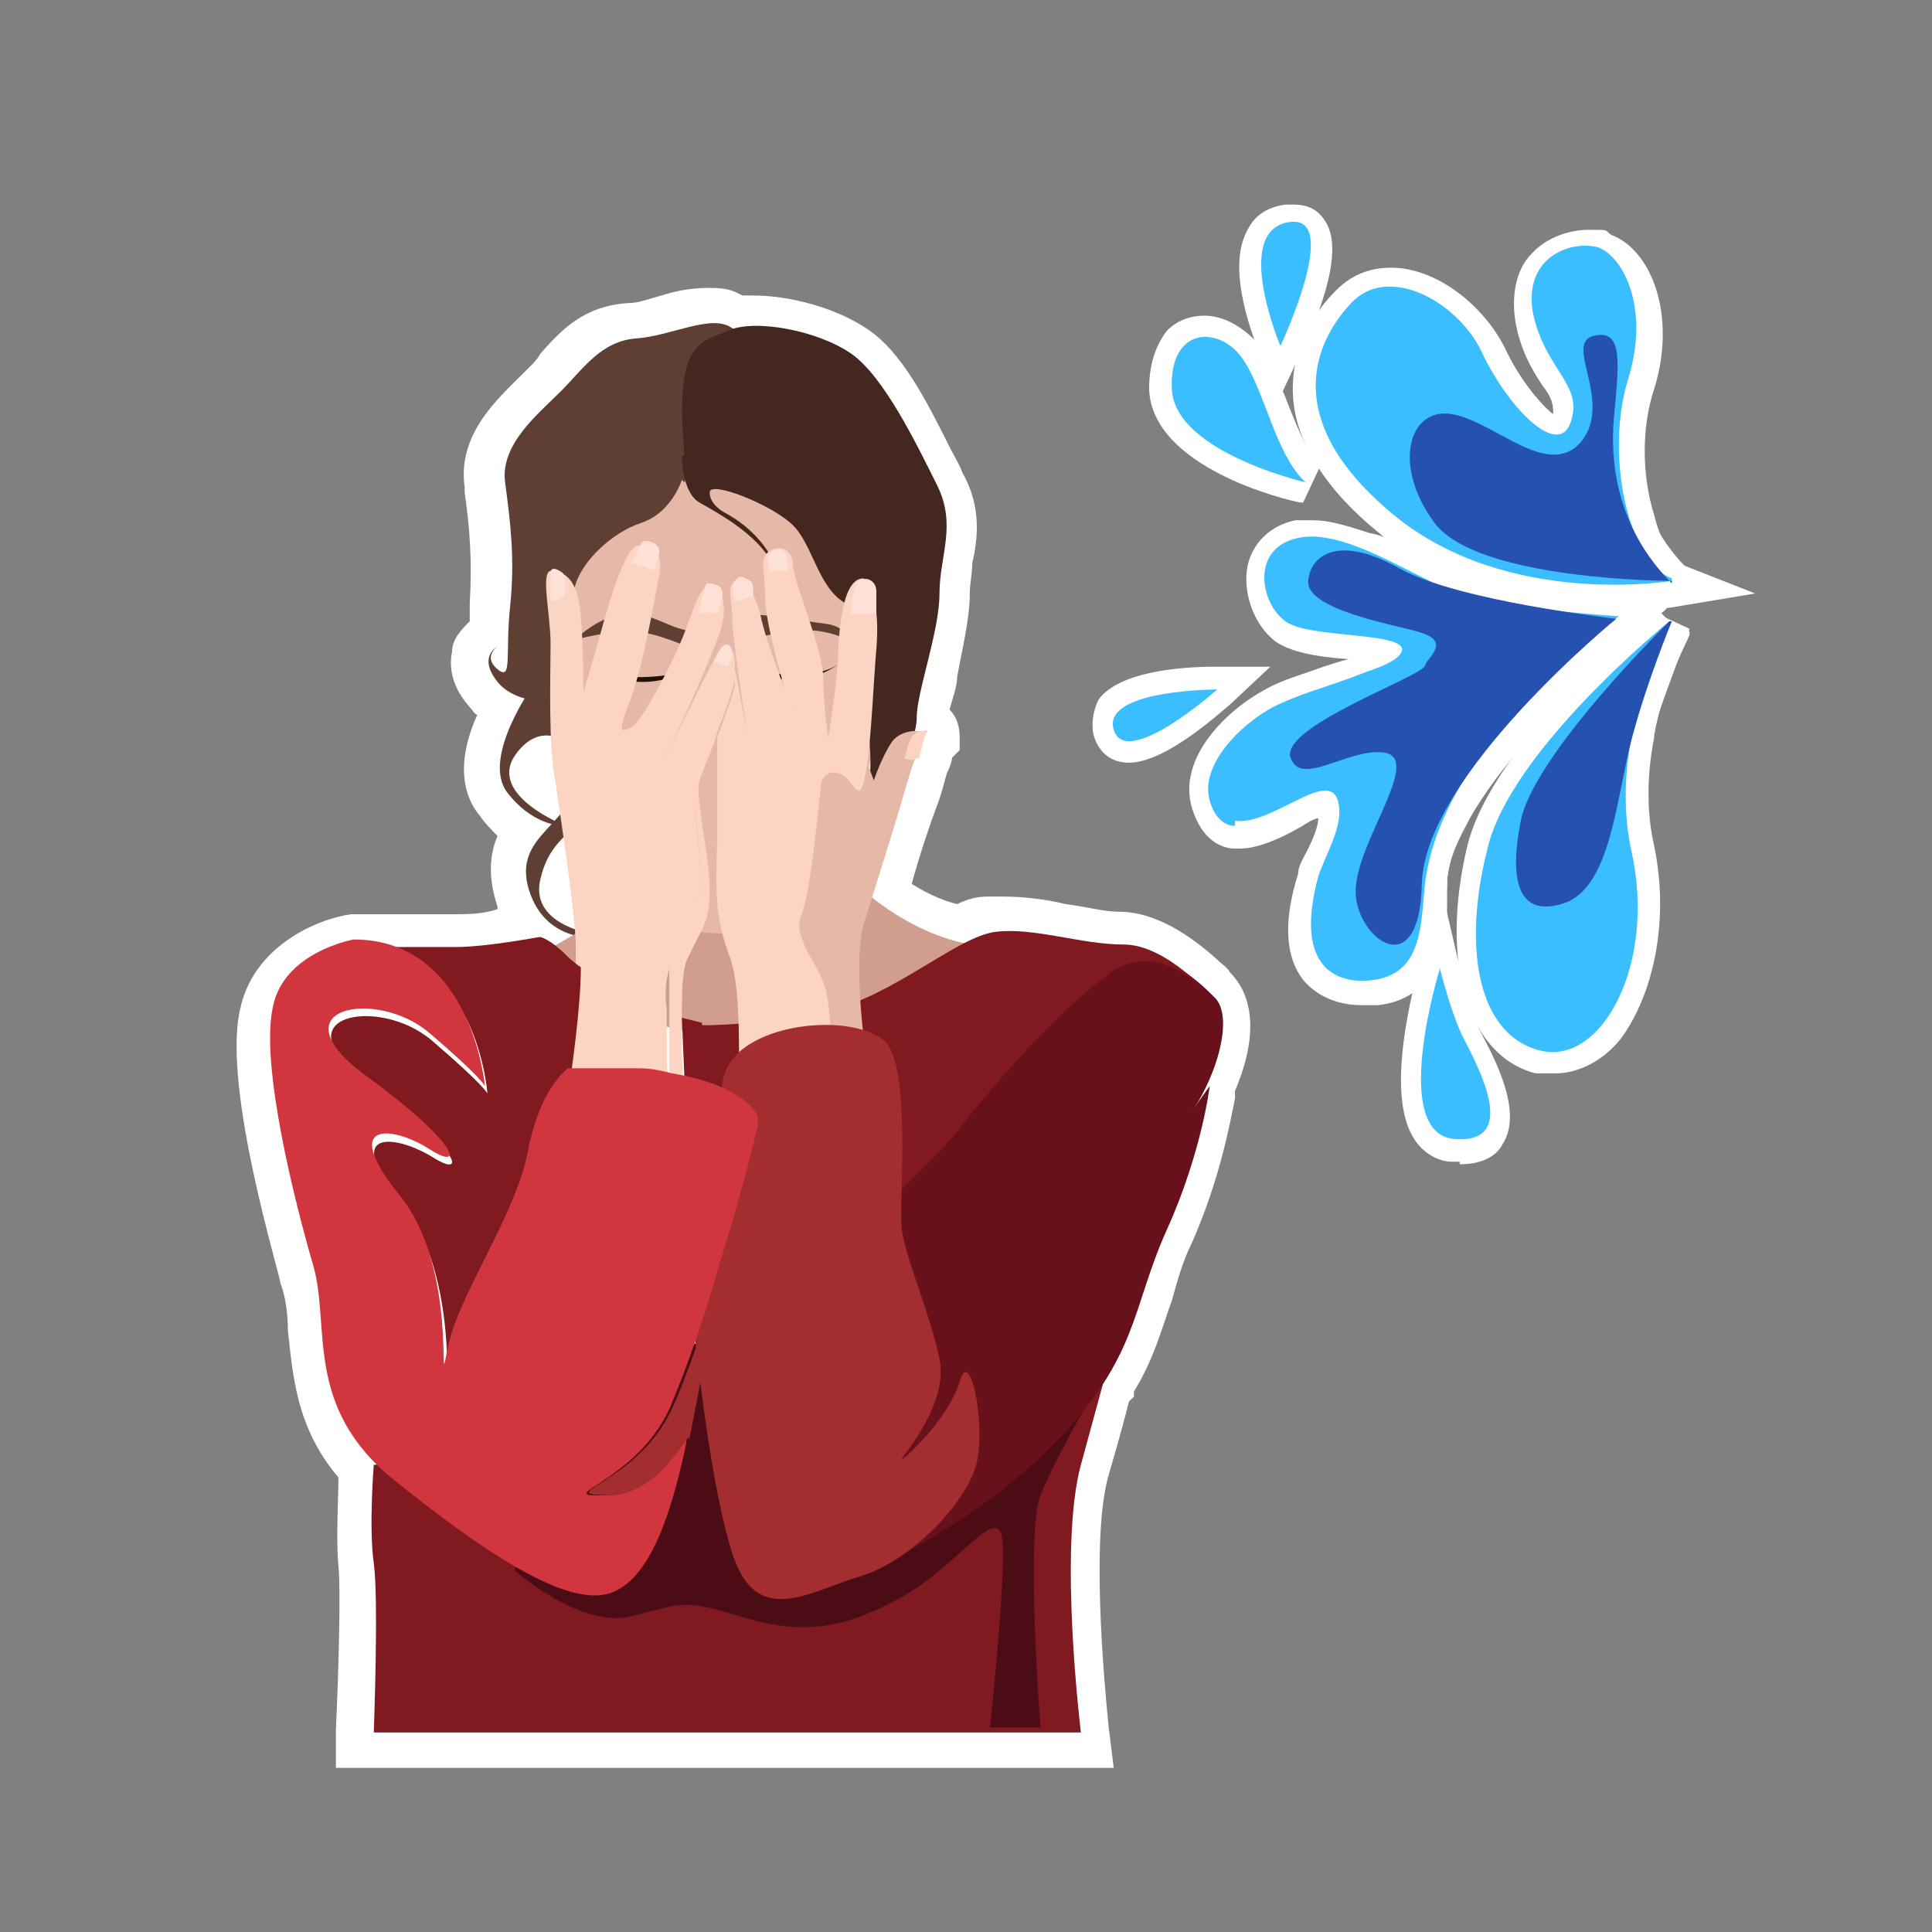 <?xml version="1.0" encoding="UTF-8"?>
<svg id="Livello_1" data-name="Livello 1" xmlns="http://www.w3.org/2000/svg" version="1.1" viewBox="0 0 76.5 76.5">
  <rect x="0" y="0" width="76.5" height="76.5" fill="#808080" stroke="none"/>
  <defs>
    <style>
      .cls-1 {
        fill: #68111a;
      }

      .cls-1, .cls-2, .cls-3, .cls-4, .cls-5, .cls-6, .cls-7, .cls-8, .cls-9, .cls-10, .cls-11, .cls-12, .cls-13, .cls-14, .cls-15 {
        stroke-width: 0px;
      }

      .cls-2 {
        fill: #ffe1d7;
      }

      .cls-3 {
        fill: #5f3f34;
      }

      .cls-4 {
        fill: #fbd4c3;
      }

      .cls-5 {
        fill: #3abeff;
      }

      .cls-6 {
        fill: #e5b8a8;
      }

      .cls-7 {
        fill: #d19d8c;
      }

      .cls-8 {
        fill: #44271f;
      }

      .cls-9 {
        fill: #811920;
      }

      .cls-10 {
        fill: #2551b0;
      }

      .cls-11 {
        fill: #4c0c15;
      }

      .cls-12 {
        fill: #d1363e;
      }

      .cls-13 {
        fill: #fff;
      }

      .cls-14 {
        fill: #a42d2f;
      }

      .cls-15 {
        fill: #221004;
      }
    </style>
  </defs>
  <path class="cls-13" d="M13.3,70v-1.5c.1-2.1.2-5.5.1-6.5-.1-1.1,0-2.6,0-3.5-1.7-2-1.8-4.1-2-5.8,0-.7-.1-1.4-.3-1.9,0-.3-2.3-7.7-1.6-10.8.5-2.5,3-3.6,4.4-3.8h.1s.1,0,.1,0c0,0,1.1,0,2.3,0s1.2,0,1.6,0c.5,0,1.1,0,1.7-.2,0,0,0,0,0-.1-.4-1.2-.3-2.1,0-2.8-.2-.2-.5-.5-.7-.8-.6-.7-1-2-.1-4-.1,0-.2-.2-.3-.3-.8-.9-.8-1.7-.7-2.2,0-.5.4-.9.7-1.2,0-.2,0-.5,0-.7.1-1.7,0-3-.2-4.4v-.2c-.3-2.1,1.3-3.5,2.3-4.5l.3-.3c.1-.1.3-.3.4-.5.8-.9,1.7-1.9,3.5-2,.4,0,.9-.2,1.3-.3.6-.2,1.2-.3,1.9-.3s.9.1,1.3.3c.1,0,.2,0,.4,0,1.5,0,3.3.5,4.5,1.3,1.4.9,2.4,2.9,3.3,4.7.2.4.4.7.5,1,.8,1.4.6,2.7.4,3.6,0,.4-.1.8-.1,1.2,0,1-.3,2.2-.5,3.3,0,.4-.2.9-.3,1.3,0,0,0,0,0,0,.3.3.4.7.4,1.1v.5l-.3.3c0,0,0,.2-.2.6-.1.3-.2.8-.4,1.3-.3.8-.7,2-1,3.1.8.5,1.4.7,1.8.8.4-.2.8-.3,1.2-.3.2,0,.4,0,.6,0,.8,0,1.7.1,2.5.3.8.1,1.5.3,2.1.3,1.5,0,2.9,1,3.9,1.9h0c.2.2.4.3.5.5h0c.7.7,1.3,2.1.2,4.7v.3h0c-.2,1-.6,3.2-1.7,5.7-.4.8-.6,1.6-.8,2.3-.4,1.1-.7,2.3-1.5,3.6v.2l-.2.2c-.1.4-.3,1.2-.8,2.9-.7,2.4-.2,8,0,10l.2,1.6H13.3Z"/>
  <g>
    <path class="cls-3" d="M21.2,27s-2.2,3-1.1,4.4,2.3,1.3,2.3,1.3c0,0-3.1-1.2-2-2.8s2.8-.5,2.4,1.2-2.6,2.1-1.8,4.3,3.2,1.7,3.2,1.7c0,0-3.3-.2-2.8-2.3s1.9-1.7,2.8-4.4,0-4,0-4l-3,.7Z"/>
    <path class="cls-9" d="M14.8,58s-.2,2.5,0,3.9,0,6.7,0,6.7h28s-.9-7.3,0-10.6l.9-3.3-25.9-1-2.9,4.3Z"/>
    <path class="cls-11" d="M20.4,62.2s2.6,2.3,4.6,1.8,2-.7,4.3,0,3.9.6,6.3-.7,4-4,4.1-2.2-.5,7.3-.5,7.3h2s-.6-7.7,0-9.2,2.4-4.6,2.4-4.6l-17.3-1.5-5.9,9Z"/>
    <path class="cls-1" d="M34,62.4s4.5-1.9,7.8-5.3,3-5.3,4.4-8.4,1.7-5.7,1.7-5.7l-13.8,19.5Z"/>
    <path class="cls-1" d="M37.8,59.3s3-4.1,4.6-7.4,4.1-6.7,5-8.2,1.4-3.5.7-4.2-2.5-2.5-4.6-1.1-9.3,9-9.3,9v10.6l3.7,1.2Z"/>
    <path class="cls-7" d="M25,35.7l-3.3,1.9s2.3,3,6.5,3.4,8.3-2,9.2-2.7,1.1-.9,1.1-.9c0,0-2.2-.2-4.6-2.4s-7.1-.7-8.9.6Z"/>
    <path class="cls-6" d="M27.2,18.7s-3.2.7-4.1,2.3-.6,4.2-.6,5.6,1.7,7.6,1.9,9,5,1.5,6.2,1.3,3-2.7,3.6-5.5,1.3-6.7-.4-9.2-1.8-3.7-6.7-3.6Z"/>
    <path class="cls-3" d="M27,19s-.4,1.3-1.6,1.7-2.3,1.5-2.6,2.4-.4,4.7-.4,4.7c0,0-1.9.2-2.7-.8s0-1.4,0-1.4c0,0-.6.4,0,.9s.3-.6.5-2.5,0-3.4-.2-4.9,1.3-2.7,2.2-3.6,1.6-2,3-2.1,3-1,3.8-.4-1,.1-1.3,2.2-.3,3.2-.6,3.9Z"/>
    <path class="cls-4" d="M27.2,38c-.2.5-.2,1.4-.2,2.3,0,.4,0,.8,0,1.2,0,.8.1,1.5.1,1.5h-.6c0,0,0-.1,0-.2,0,0,0-.1,0-.2,0,0,0,0,0-.1,0-.1,0-.2,0-.3,0,0,0-.2,0-.3,0-.1,0-.3,0-.4,0-.2,0-.4,0-.6,0,0,0-.1,0-.2,0-.2,0-.4,0-.6,0,0,0-.1,0-.2,0,0,0-.1,0-.2,0,0,0-.1,0-.2,0-.2,0-.4,0-.7h0c0,0,0-.2,0-.3,0,0,0,0,0-.1,0-.1,0-.3.1-.4.1-.3.3-.6.5-.9,1.1-1.4.4-4.5.4-5.4s0-.5.2-.9c-.2.8.4,3,.4,4.4s-.3,1.5-.8,2.6Z"/>
    <path class="cls-4" d="M31.4,28.2s0-.3-.2-.8c.1.3.2.6.2.8Z"/>
    <path class="cls-3" d="M22.8,25.3s1-1,2.1-1,1.7.7,2.7.7.3.7,0,.7-1.6-.7-2.6-.7-2.1.3-2.1.3Z"/>
    <path class="cls-3" d="M29.4,24.5s0,.5.2.7,1.7-.4,2.9-.2,1.5.7,1.5.7c0,0-.4-.9-1.3-1s-3.3-.6-3.2-.2Z"/>
    <path class="cls-15" d="M23.5,26.4s1.1.9,2.8.5l.3-.2s-2.1.4-3.1-.3Z"/>
    <path class="cls-15" d="M33.2,26.3s-1.1.9-2.8.5l-.3-.2s2.1.4,3.1-.3Z"/>
    <path class="cls-4" d="M29.1,26.3c0,.2,0,.3,0,.6-.1.5-.4,1.3-.7,2.1-.2.7-.5,1.3-.7,1.9,0,0,0,0,0,0,0,0,0,0,0,0-.1.4-.2.7-.2.9,0,.9.7,4-.4,5.4-.8,1.1-.8,2-.7,2.8,0,.3,0,.5,0,.8,0,.2,0,.4,0,.6,0,.5,0,1.1.1,1.3,0,0,0,.1,0,.2h0s-.6-.1-1.3-.3c-.1,0-.3,0-.4,0-.9-.2-1.9-.3-2.4,0,0,0,.4-2.7.4-4.3,0-.3,0-.6,0-.8,0-1.2-.6-5.1-.8-6.5-.3-1.4-.2-4.3-.2-5.5s-.4-2.8,0-2.9c.4,0,.9.2,1.1,1.1.2.8.2,3.7.2,3.7,0,0,.4-1.3.7-2.4.3-1.1,1-3.5,1.5-3.4.5,0,1,.2.8,1.2-.2,1-.6,3.4-1.1,4.8-.6,1.5-.4,1.4,0,1.2.3-.2.8-1,1.6-2.6.8-1.6,1-3,1.5-3,.4,0,.7.5.5,1.5-.2.9-2,4.8-2.4,5.6.4-.8,2.2-4.6,2.4-4.7.2,0,.5,0,.5.7Z"/>
    <path class="cls-8" d="M27,18.1s0,1.4.7,1.8,2,1.1,2.7,2.1.7,1.9.7,1.9c0,0,0-2.3-2.4-3.6,0,0-.6-.3-.6-.8s2.5.5,3.3,1.3,1,2.5,2.1,3.1.4,1.8.6,2.8.5,3.6.3,4.2.4,1.7.7.8,1.2-2.3,1.2-3.3.9-3.4.9-4.9.7-2.7-.1-4.3-2.1-4.3-3.4-5.2-3.8-1.4-4.9-.9-2.1.4-1.7,4.9Z"/>
    <path class="cls-9" d="M23,38.3c0,1.6-.4,4.3-.4,4.3,0,0-1,.7-1.6,3.3-.5,2.6-2.9,5.6-3.2,7.9s.5-3.2-1.9-6.2c-2.4-2.9-.3-2.7,1.2-1.8,1.4.9,1.2-.2-2.5-2.9-3.7-2.7.4-3.5,2.5-1.7,2.1,1.8,2.2,2.1,2.2,2.1,0,0-.4-5.8-5.2-5.8,0,0,2.6,0,3.9,0,1.3,0,3.3-.4,3.4-.4,0,0,.4.1,1,.7.1.1.3.3.6.5Z"/>
    <path class="cls-9" d="M27.1,41.6c0-.4,0-.8,0-1.2.3,0,.5.2.8.2,1.7.4.5.9-.7,1Z"/>
    <path class="cls-9" d="M27.8,40.6s2.6,0,5.1-.6,5-2.9,6.5-3.1,3.4.5,5.1.5,3.5,2.1,3.5,2.1c0,0-2-2.4-4-1s-4.8,4.6-6.1,6.3-10.3,9.8-10.3,9.8l-.6-14.3.8.2Z"/>
    <path class="cls-6" d="M32.9,40.9l1.3.2s-.4-3.2,0-4.5,1.2-3.8,1.6-5.2.7-2.1.8-2.3-.9-.3-1.3.3-.7,1.5-.7,1.5l-.3-.8-1.7-.6-1.5,1.9v7l1.8,2.3Z"/>
    <path class="cls-4" d="M34.2,22.9c-.7,0-.9,1.3-1,2.6,0,1.3-.4,3.7-.4,3.7,0,0-.2-1.2-.2-2.3,0-1.2-1.1-3.6-1.2-4.5,0-.9-.9-.8-1.1-.4s0,.6,0,1.7c0,.8.5,2.6.8,3.7-.3-.9-.8-2.1-1-3.1-.4-1.4-.9-1.5-1.1-1.2-.2.3,0,.7,0,1.5,0,.8.8,5.8.8,5.9,0,0,0,0,0,0,0-.5-.7-4-.7-4h0c0,.2,0,.4,0,.6-.1.5-.4,1.3-.7,2.1,0,1,0,2.6,0,4.1-.1,2.5,0,3.2.5,4.6.5,1.3.3,4.6.4,4.5,1.3-1.3,3.6-1.2,3.6-1.2,0,0,0-1.1-.2-2-.2-.9-1.3-2-1-2.9.4-.8.7-4.4.8-5.1,0-.7.7-.8,1.1-.3.4.5.5.7.7-.4.2-1.2.3-3.7.4-4.8.1-1.2,0-2.5-.6-2.5ZM31.2,27.4c.1.3.2.6.2.8,0,0,0-.3-.2-.8Z"/>
    <path class="cls-14" d="M28.7,44c0-.1-.6-1.6.9-2.6s4.3-1.1,5.4-.2.6,6.3.7,7.4,1.1,3.3,1.5,5.2-1.7,4.1-1.5,4,1.9-1.7,2.3-3.1,1,1.5.7,3.1-2.6,4-4.6,4.6-4,2-5-.6-2.1-11.7-1.7-13.9,1.4-4,1.4-4Z"/>
    <path class="cls-12" d="M30,44.6s-.6,2.6-1.5,5.4c0,0,0,0,0,0,0,0,0,0,0,0-.6,2.2-1.4,4.4-2,5.8-1.4,3-4.9,3.5-2.4,3.4,2.4,0,3.4-3.6,3-1.7,0,0,0,0,0,0,0,0,0,0,0,0,0,0,0,0,0,0s0,0,0,0c0,0,0,0,0,0-.5,2.2-1.3,5.1-3,5.6-1.7.5-4.9-1.6-8.5-4.5-3.6-2.9-2.5-6.1-3.2-8.5-.7-2.4-2.1-7.9-1.6-10.2.4-2.2,3.2-2.7,3.2-2.7,4.7,0,5.2,5.8,5.2,5.8,0,0-.2-.4-2.2-2.1-2.1-1.8-6.2-1-2.5,1.7,3.7,2.7,3.9,3.8,2.5,2.9-1.4-.9-3.6-1.2-1.2,1.8,2.4,2.9,1.5,8.4,1.9,6.2s2.7-5.3,3.2-7.9c.5-2.6,1.6-3.3,1.6-3.3.9,0,1.7,0,2.4,0,.1,0,.3,0,.4,0,.5,0,.9.1,1.3.2,3,.5,3.4,1.7,3.4,1.7Z"/>
    <path class="cls-14" d="M28.6,50c0,.2-.4,1.3-.6,3-.2,1.6-.7,3.9-.8,4.5.4-1.9-.6,1.6-3,1.7-2.5,0,1-.4,2.4-3.4.6-1.3,1.4-3.6,2-5.8Z"/>
    <path class="cls-4" d="M35.8,30.1s.2-1,.5-1.1.5-.1.4,0-.3,1-.3,1c0,0-.4.2-.6,0Z"/>
    <path class="cls-2" d="M33.7,24.3s0-1.1.3-1.3.7,0,.7.4,0,.9,0,.9h-1Z"/>
    <path class="cls-2" d="M30.5,22.7c0,0-.2-.6,0-.8s.5-.2.6,0,.1.7.1.7h-.7Z"/>
    <path class="cls-2" d="M29.1,23.8c0,0-.2-.5,0-.8s.4-.1.6,0,.1.6.1.6l-.6.2Z"/>
    <path class="cls-2" d="M28.3,26.3c0,0,.1-.5.3-.7s.4,0,.4.3-.2.5-.2.5l-.5-.2Z"/>
    <path class="cls-2" d="M27.7,24.1s.2-1,.3-1,.7,0,.6.5-.2.7-.2.7c0,0-.5-.1-.7,0Z"/>
    <path class="cls-2" d="M25,22.4s.3-.7.4-.9.8,0,.7.4-.2.7-.2.7c0,0-.7-.3-.9-.3Z"/>
    <path class="cls-2" d="M21.8,23.8s.3,0,.5-.2,0-.9,0-.9c0,0-.5-.4-.5,0s0,1,0,1Z"/>
  </g>
  <g>
    <path class="cls-13" d="M55.5,35.1h0c0-1.1.3-2.1,1-3.3l1.5.8c-.4.7-.6,1.5-.7,2.2,0,.1,0,.3,0,.4h-1.7Z"/>
    <path class="cls-13" d="M57.2,32.2c-.4.8-.7,1.6-.8,2.4,0,.2,0,.3,0,.5h0c0-1,.3-1.9.9-2.9Z"/>
    <path class="cls-13" d="M61.5,42.5c-.2,0-.5,0-.7,0-2.7-.7-3.8-4.4-2.7-9,1-4.1,7.2-9.2,7.5-9.4l.6.6.7.3h0c0,0,0,.1,0,.1,0,.2-1,1.8-1.4,4h0c0,.1,0,.1,0,.1-.3,1.5-.3,3,0,4.3.6,2.9,0,5.8-1.3,7.6-.7.9-1.7,1.4-2.6,1.4Z"/>
    <path class="cls-13" d="M44.7,30.2c-.7,0-1.2-.4-1.4-1.1-.1-.5,0-1,.2-1.4.8-1.1,3.2-1.3,4.6-1.3h2.2l-1.6,1.5c-.6.5-2.6,2.3-4,2.3Z"/>
    <path class="cls-13" d="M48.2,27.3s-3.6,3.2-4.1,1.6c-.5-1.7,4.1-1.6,4.1-1.6Z"/>
    <path class="cls-13" d="M49.9,14.1c-.2-.6-1.4-3.4-.5-5,.3-.6.8-.9,1.5-1,.1,0,.2,0,.3,0,.6,0,1,.2,1.3.7.8,1.3-.5,4.2-1.1,5.4l-.8,1.7-.7-1.7Z"/>
    <path class="cls-13" d="M63.9,24c-2.6,0-6.4-.5-9.3-2.9-2.1-1.7-3.3-3.6-3.4-5.4-.1-1.5.5-3,1.7-4.2.6-.6,1.3-.9,2.2-.9,1.7,0,3.6,1.4,4.5,3.2.6,1.3,1.5,2.3,1.9,2.6,0-.3,0-.6-.4-1.1-.4-.6-.9-1.4-1.1-2.6-.2-1.3.2-2.2.6-2.6.5-.6,1.4-1,2.3-1s.6,0,.9.2c1.6.6,2.6,3.2,1.7,6.1-.5,1.5-.5,3.4,0,5,.3,1.2.8,1.9,1.2,2l2.8,1.1-3,.5s-1,.2-2.4.2Z"/>
    <path class="cls-13" d="M51.5,19.9c-.6-.1-5.9-1.4-6-4.5,0-1.2.4-1.9.7-2.3.4-.4.9-.6,1.5-.6.8,0,1.6.5,2.2,1.2.4.6.8,1.5,1.1,2.3.4,1,.8,2,1.3,2.4l-.7,1.5Z"/>
    <path class="cls-13" d="M53.9,39.8c-1,0-1.8-.4-2.3-1-.7-.9-.8-2.3-.2-4.2,0-.3.2-.6.4-1,.2-.4.4-.9.4-1.2-.2,0-.6.3-.8.4-.7.4-1.6.8-2.3.8s-.1,0-.2,0c-.5,0-1.3-.3-1.7-1.6-.6-2,1.4-3.9,2.9-4.7.7-.4,1.5-.6,2.3-.9.3-.1.6-.2,1-.3-1.4-.1-2.3-.3-2.9-.7-.9-.7-1.3-2-1.1-3,.2-.9.9-1.6,1.9-1.8.2,0,.4,0,.7,0,.6,0,1.3.2,2.2.5.6.1,1.2.4,1.8.7,1.3.7,4.2,1.4,8.1,1.9,0,0,0,0,0,0,0,0,.2,0,.2,0l1.7.4-1.3,1.1s-4.5,3.7-6.5,7.2h0s-.1.2-.1.2c-.5.9-.8,1.7-.8,2.4v.2c0,.1,0,.3,0,.4,0,0,0,.2,0,.3,0,1.3-.3,3.6-2.7,3.9-.2,0-.4,0-.6,0Z"/>
    <path class="cls-13" d="M57.8,46c0,0-.2,0-.3,0-.6,0-1.2-.4-1.5-.9-1.2-1.8,0-6.1.2-6.9l.9-2.9.7,3c.1.5.5,2,.9,2.7.8,1.5,1.5,3.2.8,4.3-.2.4-.7.8-1.7.8Z"/>
    <path class="cls-13" d="M57.9,41.3c.5.9,2.2,4.1-.4,3.9-2.6-.2-.6-6.7-.6-6.7,0,0,.5,1.9,1,2.9Z"/>
    <path class="cls-13" d="M63.8,28.7c.5-2.4,1.4-4.1,1.6-4.5l1.5.7c-.6,1.6-1.1,3-1.5,4.1l-1.7-.4Z"/>
    <path class="cls-13" d="M66.1,24.6c-.1.3-.9,2.3-1.5,4.2.5-2.3,1.3-4,1.5-4.2Z"/>
    <path class="cls-13" d="M65.8,23.8c-1.3-.5-1.9-2.2-2.2-3.1l1.6-.6c.5,1.2,1.2,2,1.5,2.3l-.9,1.4Z"/>
    <path class="cls-13" d="M66.2,23c-.7-.3-1.3-1.3-1.7-2.6.5,1.3,1.3,2.1,1.7,2.6Z"/>
  </g>
  <g>
    <path class="cls-5" d="M66.1,24.6s-6.3,5.1-7.2,9c-1,3.9-.4,7.4,2.1,8,2.4.6,4.6-3.4,3.6-7.9-1-4.5,1.6-9.1,1.6-9.1Z"/>
    <path class="cls-5" d="M66.2,23s-6.5,1.1-11-2.6c-4.5-3.7-3.2-6.8-1.7-8.4,1.5-1.6,4.3,0,5.2,2,1,2.1,3,4.2,3.5,2.7.5-1.5-1-2-1.5-4.3-.4-2.3,1.6-2.9,2.6-2.6,1,.4,2,2.4,1.2,5.1-1,3.1,0,7.4,1.7,8Z"/>
    <path class="cls-5" d="M48.9,32.7c-.4,0-.8-.3-1-1-.4-1.4,1.2-3,2.5-3.7,1-.5,2.1-.8,3.2-1.2.4-.2,1.7-.5,1.9-1,.3-.8-3.7-.5-4.6-1.2-1-.7-1.4-2.9.5-3.3,1.8-.4,4.5,1.5,6.1,2.1,1.7.7,6.6,1,6.6,1,0,0-6.6,4.7-7.6,10.1-.3,1.5.1,4-2.1,4.3-1.4.2-3.2-.4-2.2-4.1.3-.9,1-2,.8-2.9-.3-1.5-2.6.9-4.1.7Z"/>
    <path class="cls-5" d="M51.7,19.1s-5.2-1.2-5.3-3.7,1.9-2.5,2.8-1.2c.9,1.3,1.3,3.8,2.5,4.9Z"/>
    <path class="cls-5" d="M57,38.4s-2,6.5.6,6.7c2.6.2.9-2.9.4-3.9-.5-.9-1-2.9-1-2.9Z"/>
    <path class="cls-5" d="M48.2,27.3s-4.6,0-4.1,1.6c.5,1.6,4.1-1.6,4.1-1.6Z"/>
    <path class="cls-5" d="M50.7,13.7s-1.9-4.5.3-4.9c2.2-.4-.3,4.9-.3,4.9Z"/>
    <path class="cls-10" d="M56.5,26.2c.4-.5.7-.9-.4-1.2-1.1-.3-4.4-.9-4.3-2s1.3-1.8,3.6-.5,8.6,2,8.6,2c0,0-7.6,6.2-7.7,10.5s-2.9,1.9-2.6,0c.2-1.9,2.6-5,1.1-5.2-1.4-.2-3.3,1.4-3.7.2-.4-1.2,4.9-3.1,5.3-3.6Z"/>
    <path class="cls-10" d="M66.1,24.6s-5.5,5.4-5.9,8c-.5,2.6.1,3.8,1.9,3.1,1.7-.8,1.9-4.1,2.5-6.4.6-2.3,1.6-4.7,1.6-4.7Z"/>
    <path class="cls-10" d="M66.2,23s-7.7,0-9.4-2.3c-1.7-2.3-1-4.6.7-4.3,1.7.3,3.8,2.6,5.1,1.1,1.3-1.6-.7-3.9.5-4.2s1,1.1.8,3.3c-.3,3.7,1.6,5.8,2.3,6.5Z"/>
  </g>
</svg>